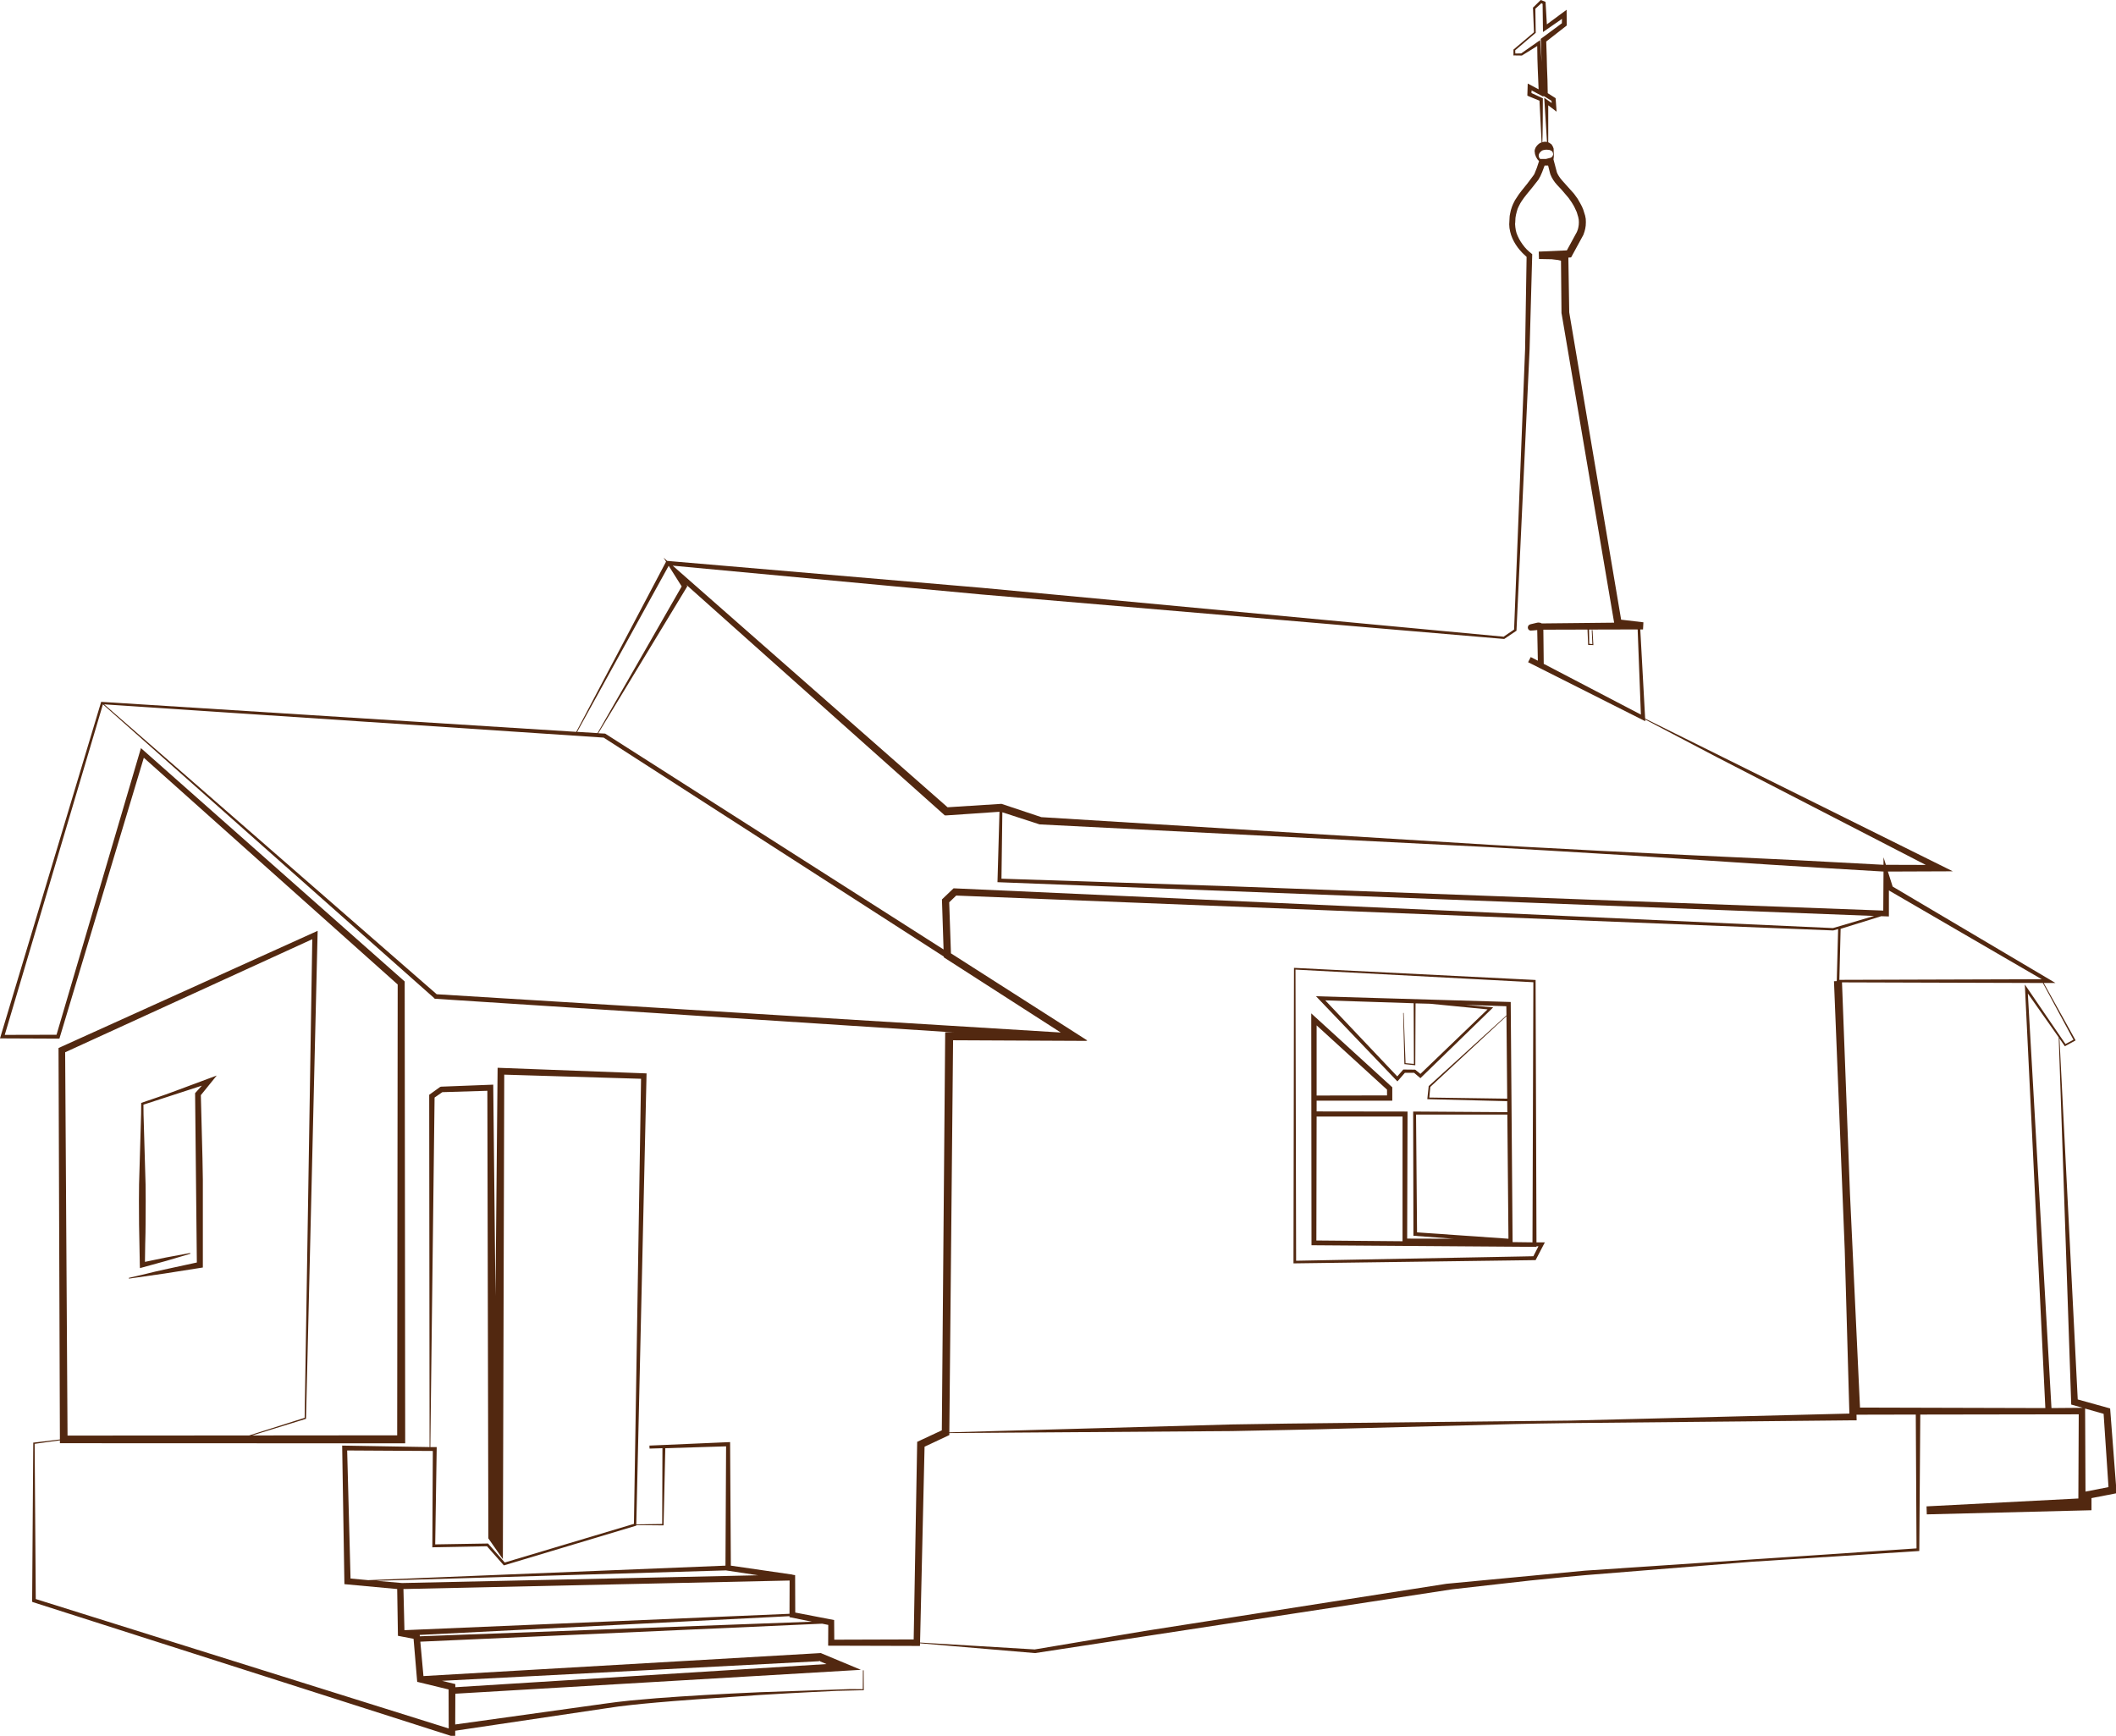 
<svg xmlns="http://www.w3.org/2000/svg" version="1.1" xmlns:xlink="http://www.w3.org/1999/xlink" preserveAspectRatio="none" x="0px" y="0px" width="846px" height="694px" viewBox="0 0 846 694">
<defs>
<g id="Layer0_0_FILL">
<path fill="#522810" stroke="none" d="
M 655.8 251.65
L 656.9 251.65 657.05 248.8 648.15 247.75 627.4 124.9 627.05 103 628.15 102.9 633.05 93.9
Q 633.65 92.3 633.8 91.4 634.05 90.35 634.05 88.8
L 634 87.5 633.75 86.2 633 83.8
Q 632.55 82.6 631.95 81.55
L 630.75 79.45
Q 629.45 77.6 629.3 77.45
L 624.6 72.2
Q 622.95 70.3 622.4 68.75
L 622.45 68.85 621.1 63.75 621.25 62.5 621.15 59.4 620.85 58.6 620.35 57.75
Q 619.6 57.15 619.45 57.1 619.2 57 619 56.9
L 619 42.1 622.35 44.65 621.95 39.25 618.8 37.25
Q 618.75 32.1 618.5 26.85 618.45 23.4 618.2 16.6
L 626.4 10.2 626.35 3.9 618.45 9.75 617.95 1.15 617.9 0.75 617.6 0.6 616 0 613.05 2.9 612.85 3.05 612.9 3.25 613.3 12.9 605.25 19.7 605.1 19.8 605.1 21.8 605.05 22.15 608.45 22.2 608.55 22.15 614.6 18.4
Q 614.65 24.2 614.8 27.25 614.95 31.5 615.15 35.7
L 610.8 33.4 610.65 38.2 611.1 38.45 615.5 40.25 616.35 56.95
Q 616.1 57 615.85 57.1 614.7 57.75 613.95 59 613.6 59.7 613.55 60.35 613.55 60.4 613.7 61.5
L 613.7 61.65 613.75 61.7 614.1 62.7 614.65 63.65
Q 615 64.1 615.35 64.45
L 615.3 64.5
Q 614.5 67.2 613.55 69.35
L 613.3 69.85 610.6 73.45
Q 607.95 76.7 607.25 77.7
L 605.7 80.05
Q 604.8 81.75 604.5 82.65 604.1 83.95 604.05 84.05 603.75 85.35 603.75 85.45 603.55 86.35 603.55 86.85
L 603.4 89.7 603.5 91.15
Q 603.75 92.75 604.15 93.95 605.05 96.6 606.85 99 607.4 99.75 608.7 101.15 609.65 102.1 610.35 102.7
L 609.75 139.6 605.35 251.7 601.15 254.55 601.25 254.55 600.95 254.65 601.15 254.55 392.45 235 266.75 224.25 265.3 222.95 266.3 224.55 230.4 292.6 40.45 280.6 0 415.15 23.75 415.25 57.5 302.95 159 393.6 158.8 573.85 100.8 573.9 122.35 567.25 127 372.15 23.4 419 23.95 575.5 13.55 576.75 13.3 576.75 12.85 640.4 13.35 640.6 182 694.55 182 691.95 242.2 683
Q 247.55 682.15 252.45 681.65 256 681.25 262.7 680.65 274.45 679.6 303.9 677.65 317.25 676.85 324.5 676.5
L 334.85 676
Q 343.95 675.75 345.15 675.75
L 345.35 675.75 345.3 667.8 345 667.8 344.95 675.35
Q 343.8 675.3 340 675.3
L 303.85 676.55
Q 280.95 677.55 262.55 678.95
L 252.25 679.85
Q 246.45 680.45 241.95 681.1
L 182 689.45 182.05 677.15 344.2 667.6 328.5 661.05 328.2 660.9 169.3 670.1 168.05 656.35 328.7 649.15 331.15 649.65 331.1 657.95 367.8 658.05 367.85 657 413.7 660.9 413.9 660.9 580.7 635.4 611.75 631.9
Q 628.85 630.15 633.85 629.75
L 700.3 624.4 767.35 620.1 767.75 565.55 831.1 565.45 830.95 599.1 770.25 602.25 770.35 605.45 836.2 603.8 836.2 598.95 846.25 597 843.65 563.1 830.7 559.5 823.4 415.2 825.55 418.3 829.85 415.95 817.1 393 821.8 393 756.7 354.45 754.8 348.45 780.75 348.35 657.75 287.3 655.8 251.65
M 657.8 288.35
L 657.75 287.65
Q 667.5 292.8 686.2 302.6
L 769.95 345.8 754 345.75 753.05 342.75 753.05 345.75 730.45 344.55
Q 715.9 343.75 708 343.4
L 663.05 341.3
Q 648.45 340.6 640.6 340.2
L 618.15 339
Q 610.65 338.65 595.65 337.75
L 416.35 326.7 400.45 321.4 400.1 321.4 378.85 322.75 268.95 226.15 392.2 237.65 601.2 255.45 601.35 255.45 601.5 255.4 606.1 252.3 606.3 252.2 611.55 139.65 612.6 101.65 612.15 101.25
Q 611.35 100.65 610.3 99.6 609.6 98.9 608.7 97.65 607.2 95.6 606.35 93.25 606 92.2 605.85 90.85
L 605.75 89.65 605.75 89.35 605.8 89.05 605.9 87.1 606.1 85.9
Q 606.2 85.3 606.4 84.7
L 606.75 83.5
Q 607.05 82.75 607.85 81.25 608.25 80.55 609.25 79.15 609.85 78.3 612.55 75.05
L 615.1 71.8 615.85 70.45
Q 616.5 69.15 617.55 66.2
L 618.95 66.2 619.8 69.55 619.85 69.6 619.85 69.7
Q 620.75 72 622.6 74 623.15 74.65 624.25 75.75
L 627.15 79.15
Q 627.4 79.5 628.4 80.95 629.3 82.4 629.5 82.85
L 630.4 84.8 631 86.8 631.2 87.85 631.25 88.85
Q 631.25 90 631.05 90.85 630.95 91.6 630.45 92.75
L 626.45 100.1 615.2 100.6 615.3 103.55 620.4 103.65
Q 622.8 103.95 622.9 103.95
L 624 104.2 624.1 104.25 624.3 125.3 624.35 125.4 645.35 248.95 616.4 249.25
Q 616.15 249.1 615.9 249 615.45 248.9 615.1 248.9 614.8 248.95 614.6 248.95
L 611.85 249.6 611.7 249.65 611.65 249.7 611.2 249.95
Q 610.95 250.3 610.9 250.5 610.75 251 610.95 251.4 611.2 251.95 611.7 252.05
L 611.85 252.1 612.15 252.1
Q 612.75 252.1 613 252.05
L 614.6 251.9 614.85 264.15 612 262.7 610.95 264.75 657.8 288.35
M 654.75 251.65
L 656.05 285.7 617.2 265.4 617.05 251.75 634.7 251.7 634.95 257.65 635 257.85 636.85 257.9 637.05 257.95 636.7 251.9 636.4 251.9 636.65 257.5 635.4 257.4 635.3 251.7 654.75 251.65
M 663 342.75
L 707.85 345.7
Q 715.35 346.2 730.35 347.1
L 753.05 348.45 752.95 364.05 488.25 354.2 400.4 351.3 400.75 324.75 415.5 329.55 415.7 329.6 595.6 338.7
Q 603.1 339.1 618.1 340
L 640.55 341.35
Q 648 341.75 663 342.75
M 752.15 366.3
L 755.2 366.4 755.2 356 816.3 391.5 735.4 391.75 735.9 371.35 752.15 366.3
M 734.9 371.45
L 734.35 392.25 733.25 392.3 737.55 499.8 739.4 565.15
Q 730.15 565.35 695.65 566.25
L 627.9 567.95 537.55 568.9
Q 533.85 568.9 514.95 569.15 496.1 569.4 492.4 569.5
L 379.55 572.65 381.05 415.9 434.55 416.15 434.3 416 434.75 416 380.2 381.15 379.5 360.75 382.3 358.05 732.95 372 734.9 371.45
M 736.45 392.75
L 816.75 393 829 415.7 825.8 417.4 809.55 393.6 817.75 562.95 743.65 562.75 739.65 477.5 736.45 392.75
M 810.75 397.2
L 823.1 414.75 828.1 561.55 832.7 562.85 820.2 562.95 810.75 397.2
M 833.65 563.15
L 841.05 565.25 843 594.55 833.8 596.35 833.65 563.15
M 742.3 567.85
L 742.25 565.6 765.95 565.55 766.25 619.05 633.7 627.95 578.3 633.2 457.5 652.1 413.7 659.45 413.65 659.45 367.85 656.7 369.65 578.4 379.55 573.75 379.55 572.95 492.45 572.15
Q 492.6 572.15 515 571.7 530 571.4 537.6 571.15
L 605.35 569.35
Q 612.85 569.15 627.95 568.95
L 695.7 568.3
Q 710.75 568.15 740.9 567.85
L 742.3 567.85
M 624.5 7.55
L 624.45 9.3 616 15.55 616.05 16.1
Q 616.2 21.55 616.35 24.9 616 19.9 615.85 17.2
L 615.75 16.05 608.2 21.35 605.85 21.4 605.8 20.1 613.85 13.25 614 13.15 613.85 3.5 616.25 1.3 616.75 1.55 616.9 12.8 624.5 7.55
M 616.85 39.3
L 612.3 37.2 612.35 36.15 617.05 38.65 617.05 38.35 617.4 38.5 620.3 40.3 620.4 41.2 617.4 39.1 618.5 56.75
Q 618.4 56.75 618.35 56.75 617.6 56.55 616.65 56.85 616.75 54.5 616.8 49
L 616.85 39.3
M 619.5 59.95
L 620 60.15 620.45 60.4 620.7 60.75
Q 620.9 61 620.9 61.35
L 620.95 61.55 620.95 61.8 620.75 62.4 620.45 62.75 620.05 63.05 618.1 63.55 615.8 63.55
Q 615.6 63.4 615.45 63.15 615.2 62.75 615.2 62.35
L 615.2 61.95 615.25 61.75 615.5 61.2
Q 615.65 60.95 615.75 60.9
L 616.15 60.5
Q 616.55 60.1 617.1 60 617.45 59.95 618 59.85
L 618.5 59.85 619.5 59.95
M 377.35 382.45
L 377.35 382.75 424.1 412.8 174.6 397.5 41.65 281.6 241.35 294.9 377.35 382.45
M 161.8 392.4
L 56.35 299.1 22.6 413.7 1.9 413.75 41.15 281.6 173.6 399.05 173.8 399.3 381.35 412.75 377.9 412.7 376.55 571.85 366.7 576.45 365.3 655.45 333.55 655.55 333.5 647.7 317.95 644.7 317.9 629.75 316.95 629.6 316.95 629.55 316.75 629.55 316.75 629.5 316.65 629.5 292.2 625.95 291.9 576.55 259.65 577.95 259.7 579.15 264.85 579 264.75 609.3 254.4 609.45 258.5 429.15 198.95 426.9 198.1 518.1 197.2 433.65 176.45 434.45 176.15 434.5 175.85 434.65 171.6 437.7 171.75 578.55 136.8 577.95 137.7 633.35 158.8 635.3 159.1 654 165.35 655.2 166.8 672.4 167 672.45 167 672.5 167.2 672.5 179.35 675.45 179.4 691.05 14.3 639.3 13.85 577.25 23.95 575.85 23.95 577 162 577.05 161.8 392.4
M 267.35 226.2
L 272.55 234.45 238.9 293.1 230.75 292.6 267.35 226.2
M 176.85 436.65
L 194.85 436.1 195.25 615.05 201.05 623.35 201.6 429.65 256.3 431.3 253.45 609.25 201.8 624.7 195.3 617.3 195.15 617.1 174 617.45 174.6 578.55 172.05 578.55 173.75 438.8 176.85 436.65
M 266 579
L 290.3 578.25 290.05 625.95 147.2 631.75 140.15 631.1 138.8 579.9 173.05 580.1 172.85 618.65 173.45 618.6 194.7 618.2 201.45 625.85 254.4 609.95 254.4 609.75 265.3 609.85 266 579
M 121.8 566.85
L 99.6 573.9 27 573.95 26.05 420.7 124.85 375.5 121.8 566.85
M 160.75 632.9
L 150.45 632 290.2 627.85 303.1 629.8 160.75 632.9
M 161.7 651.75
L 161.3 635.3 315.7 631.9 315.65 645.2 161.7 651.75
M 315.65 646.15
L 315.65 646.55 324.6 648.35 167.85 654.2 167.8 653.65 315.65 646.15
M 182.05 673.3
L 176.7 672 327.7 664.15 327.3 663.95 328 664.1 327.7 664.15 330.45 665.3 182.05 674.55 182.05 673.3
M 749.3 366.2
L 732.85 371.05 381.25 355.15 376.6 359.6 377.25 379.6 241.95 293.3 239.2 293.15 274.8 234.4 274.45 233.85 377.75 326 378.4 326 399.6 324.55 398.8 352.7 749.3 366.2
M 80.7 434.05
L 78 437.05 78.7 504.75 65.55 507.6
Q 61.9 508.4 58.55 509.25
L 51.5 510.9 51.55 511.2 65.85 509.15
Q 70.6 508.4 80.15 506.9
L 81.1 506.75 81.1 471.55
Q 81 465.9 80.95 463.05
L 80.3 437.85 86.65 430 70.15 436.15
Q 65.7 437.8 63.45 438.55
L 56.45 440.95 56.45 441.3
Q 56.45 445.3 56.3 449.35
L 55.6 473.5
Q 55.5 478.85 55.6 489.6 55.6 492.3 55.75 497.65 55.75 500.35 55.9 505.7
L 55.95 507 66.65 504.05
Q 69.8 503.1 76.1 501.25
L 76.05 500.95
Q 75 501.15 66.35 502.75
L 57.95 504.5
Q 58.05 500.05 58.05 497.65 58.2 492.3 58.2 489.6 58.3 478.85 58.2 473.5
L 57.5 449.35
Q 57.35 445.5 57.35 441.65
L 80.7 434.05
M 613.95 391.8
L 517.35 386.95 517.15 505.1 613.95 503.8 617.65 496.7 614.3 496.7 613.95 391.8
M 517.95 387.65
L 613.05 392.7 612.7 496.7 604.75 496.6 604 400.6 526.15 398.3 558.7 432.35 561.7 428.9 565.35 428.9 567.9 431.05 597 402.75 585.85 401.75 602.25 402.3 602.3 405.95 571.3 434.15 571.2 434.2 571.2 434.35 570.65 439.45 602.6 440.25 602.65 444.65 565 444.4 565.1 494.05 581.1 495.25 562.6 495.2 562.75 444.4 526.4 444.35 526.4 440.05 556.65 440.05 556.65 434.7 524.25 405.15 524.35 497.85 614.3 498.5 614.3 498.25 615.1 498.25 613.05 502.25 518.2 504.05 517.95 387.65
M 571.45 438.8
L 571.85 434.55 602.3 406.25 602.6 439.25 571.45 438.8
M 594.75 403.55
L 567.9 429.35 565.8 427.65 561.05 427.6 558.65 430.35 529.85 399.95 565.2 401.1 565.3 425.35 561.95 425.05 561.2 404.95 561 405 561.5 425.45 561.7 425.45 565.85 425.9 565.95 401.15 571.75 401.3 594.75 403.55
M 554.55 435.65
L 554.55 437.95 526.4 438 526.4 409.95 554.55 435.65
M 566.55 492.7
L 566.15 445.6 602.65 445.6 603.1 495.25 566.55 492.7
M 526.4 446.4
L 560.75 446.4 560.75 496.25 526.3 495.95 526.4 446.4 Z"/>
</g>
</defs>

<g transform="matrix( 1, 0, 0, 1, 0,0) ">
<use xlink:href="#Layer0_0_FILL"/>
</g>
</svg>
